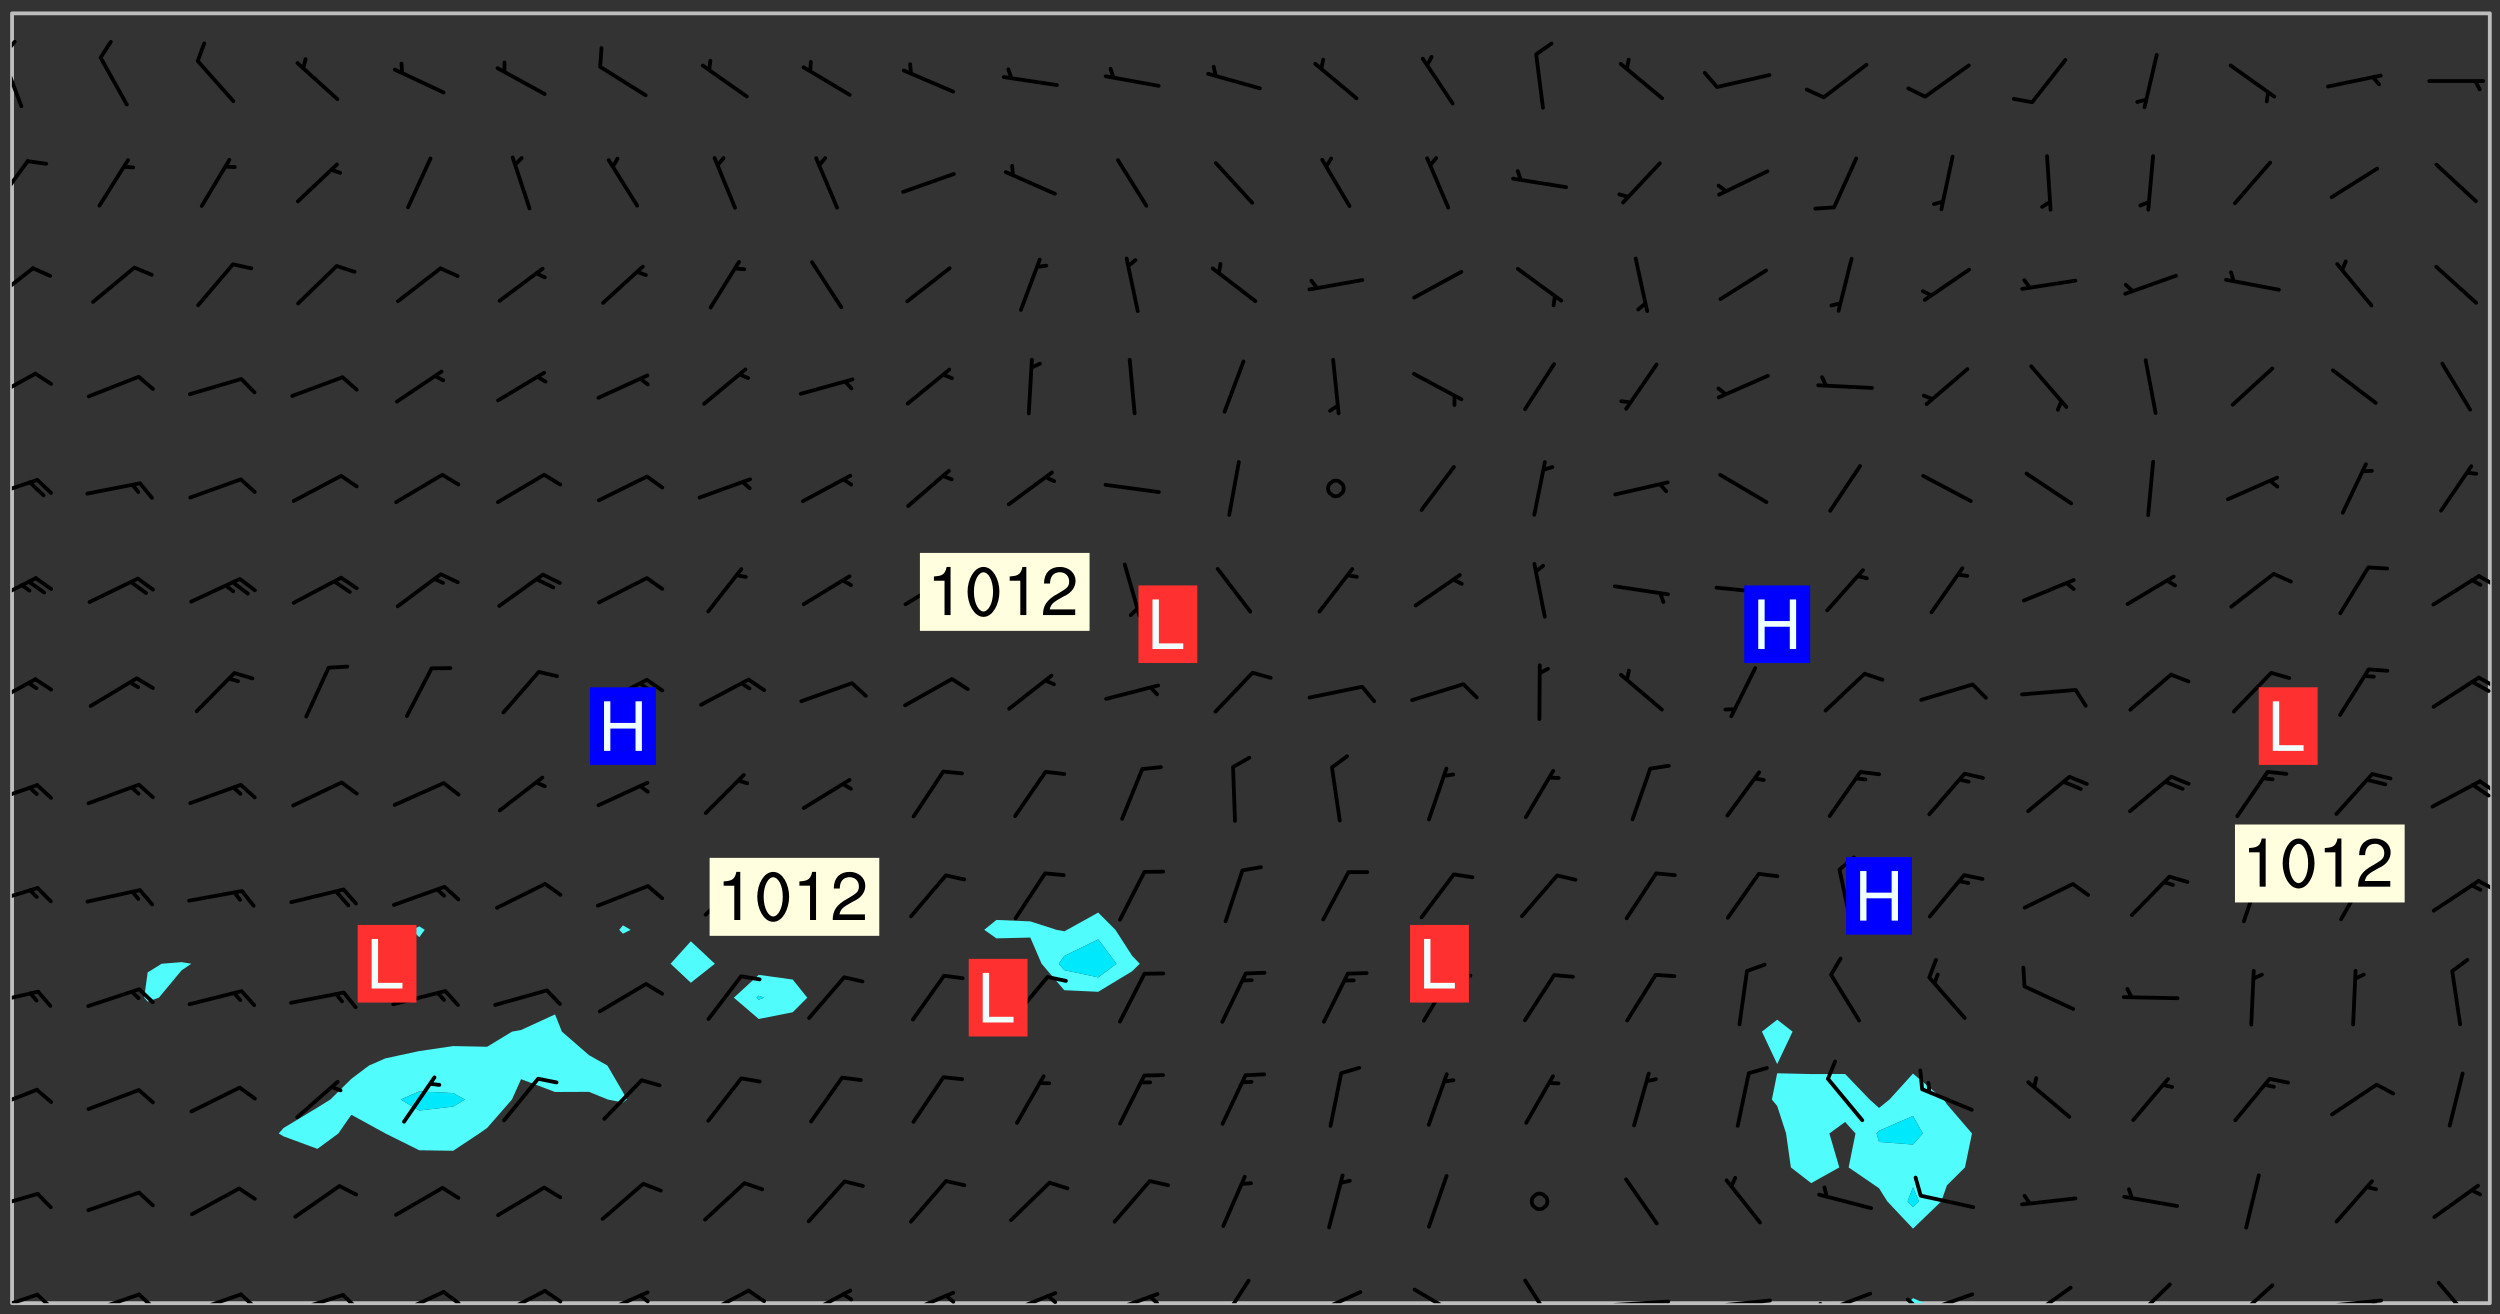 <svg xmlns="http://www.w3.org/2000/svg" role="img" xmlns:xlink="http://www.w3.org/1999/xlink" viewBox="142.45 309.95 326.84 171.84"><rect x="142.45" y="309.95" width="326.84" height="171.84" fill="#333333" stroke="none"/><defs><clipPath id="a"><path d="M144 311.672h1v168.656h-1zm0 0"/></clipPath><clipPath id="b"><path d="M144 311.672h324v168.656H144zm0 0"/></clipPath><clipPath id="c"><path d="M391 479h4v1.328h-4zm0 0"/></clipPath><clipPath id="d"><path d="M467 311.672h1v168.656h-1zm0 0"/></clipPath><clipPath id="e"><path d="M144 478h4v2.328h-4zm0 0"/></clipPath><clipPath id="f"><path d="M147 478h3v2.328h-3zm0 0"/></clipPath><clipPath id="g"><path d="M153 478h8v2.328h-8zm0 0"/></clipPath><clipPath id="h"><path d="M160 478h3v2.328h-3zm0 0"/></clipPath><clipPath id="i"><path d="M167 478h8v2.328h-8zm0 0"/></clipPath><clipPath id="j"><path d="M173 478h3v2.328h-3zm0 0"/></clipPath><clipPath id="k"><path d="M180 478h8v2.328h-8zm0 0"/></clipPath><clipPath id="l"><path d="M187 478h3v2.328h-3zm0 0"/></clipPath><clipPath id="m"><path d="M193 478h8v2.328h-8zm0 0"/></clipPath><clipPath id="n"><path d="M200 478h3v2.328h-3zm0 0"/></clipPath><clipPath id="o"><path d="M207 478h7v2.328h-7zm0 0"/></clipPath><clipPath id="p"><path d="M213 478h3v2.328h-3zm0 0"/></clipPath><clipPath id="q"><path d="M220 478h8v2.328h-8zm0 0"/></clipPath><clipPath id="r"><path d="M225 479h3v1.328h-3zm0 0"/></clipPath><clipPath id="s"><path d="M233 478h8v2.328h-8zm0 0"/></clipPath><clipPath id="t"><path d="M240 478h3v2.328h-3zm0 0"/></clipPath><clipPath id="u"><path d="M247 478h7v2.328h-7zm0 0"/></clipPath><clipPath id="v"><path d="M252 478h2v2.328h-2zm0 0"/></clipPath><clipPath id="w"><path d="M260 478h8v2.328h-8zm0 0"/></clipPath><clipPath id="x"><path d="M265 479h3v1.328h-3zm0 0"/></clipPath><clipPath id="y"><path d="M273 478h8v2.328h-8zm0 0"/></clipPath><clipPath id="z"><path d="M279 479h2v1.328h-2zm0 0"/></clipPath><clipPath id="A"><path d="M286 478h9v2.328h-9zm0 0"/></clipPath><clipPath id="B"><path d="M292 479h2v1.328h-2zm0 0"/></clipPath><clipPath id="C"><path d="M301 477h5v3.328h-5zm0 0"/></clipPath><clipPath id="D"><path d="M313 478h8v2.328h-8zm0 0"/></clipPath><clipPath id="E"><path d="M327 478h7v2.328h-7zm0 0"/></clipPath><clipPath id="F"><path d="M341 477h5v3.328h-5zm0 0"/></clipPath><clipPath id="G"><path d="M353 479h8v1.328h-8zm0 0"/></clipPath><clipPath id="H"><path d="M366 479h9v1.328h-9zm0 0"/></clipPath><clipPath id="I"><path d="M380 478h8v2.328h-8zm0 0"/></clipPath><clipPath id="J"><path d="M380 480h2v.328h-2zm0 0"/></clipPath><clipPath id="K"><path d="M393 478h8v2.328h-8zm0 0"/></clipPath><clipPath id="L"><path d="M391 479h3v1.328h-3zm0 0"/></clipPath><clipPath id="M"><path d="M407 478h7v2.328h-7zm0 0"/></clipPath><clipPath id="N"><path d="M406 480h3v.328h-3zm0 0"/></clipPath><clipPath id="O"><path d="M420 477h7v3.328h-7zm0 0"/></clipPath><clipPath id="P"><path d="M434 477h6v3.328h-6zm0 0"/></clipPath><clipPath id="Q"><path d="M446 479h8v1.328h-8zm0 0"/></clipPath><clipPath id="R"><path d="M452 479h2v1.328h-2zm0 0"/></clipPath><clipPath id="S"><path d="M461 477h6v3.328h-6zm0 0"/></clipPath><clipPath id="T"><path d="M144 465h4v4h-4zm0 0"/></clipPath><clipPath id="U"><path d="M144 452h4v4h-4zm0 0"/></clipPath><clipPath id="V"><path d="M144 439h4v3h-4zm0 0"/></clipPath><clipPath id="W"><path d="M144 425h4v4h-4zm0 0"/></clipPath><clipPath id="X"><path d="M466 424h2v3h-2zm0 0"/></clipPath><clipPath id="Y"><path d="M144 412h4v4h-4zm0 0"/></clipPath><clipPath id="Z"><path d="M466 411h2v3h-2zm0 0"/></clipPath><clipPath id="aa"><path d="M465 412h3v3h-3zm0 0"/></clipPath><clipPath id="ab"><path d="M144 398h4v5h-4zm0 0"/></clipPath><clipPath id="ac"><path d="M466 398h2v2h-2zm0 0"/></clipPath><clipPath id="ad"><path d="M465 398h3v3h-3zm0 0"/></clipPath><clipPath id="ae"><path d="M144 385h4v4h-4zm0 0"/></clipPath><clipPath id="af"><path d="M466 385h2v2h-2zm0 0"/></clipPath><clipPath id="ag"><path d="M144 372h4v4h-4zm0 0"/></clipPath><clipPath id="ah"><path d="M144 358h4v5h-4zm0 0"/></clipPath><clipPath id="ai"><path d="M144 344h4v6h-4zm0 0"/></clipPath><clipPath id="aj"><path d="M144 330h3v7h-3zm0 0"/></clipPath><clipPath id="ak"><path d="M144 317h2v8h-2zm0 0"/></clipPath><clipPath id="al"><path d="M144 315h1v3h-1zm0 0"/></clipPath><g id="am" clip-path="url(#clip1)"><path fill="#fff" fill-opacity="0" fill-rule="evenodd" d="M0 0h1000v1000H0zm0 0"/><path fill="#d3d3d3" fill-opacity="0" fill-rule="evenodd" d="M162.152 355.867l-.234.293.059.234.117.172.176.234.293.348.113.059.117-.172.059-.234.176-.176.465-.176h.699l.234.293.289.816.059.176.176.23.352.234.699.699.172.176.234.348.234.41.289.582.41.465.23.234.234.176.117.23.176.293.172 1.164v.234l.059.289.059.117.117.117.348.41.117.172.176.176.176.234.117.172.172.352.059.234.234.406.234-.059-.176.176-.059.93h-.582l-.234-.113-.348.113-.117.117-.059.293-.059.176-.117.172-.465.293-.059.234-.059.113v.645l.059.172v.41l.059.059v.406l.059.406.117.176.059.059.23.641-.059.293v.699l-.059.582v.234l-.059.23-.055.352v1.922l.055.117h.426l-.367.117-.023.352.891 1.168 1.742.539 1.34.359v.539l.09.809.535.715 1.52.27.891-.086.09 1.164.535.18 1.16-.18 2.055-.984 1.16-.363 1.879-.176 1.695-.18-.18.719-1.516.086-1.25.09-.805.27-1.074.809.27.719.535.898-.18.625-.266.809.266 1.078.625.898.805.18 1.25-.18-.266.723.098.504.055.293v.172l.059.293v.406l.176.117.352.117h.406l.293-.176.113-.117.059-.117.117-.23.059-.176.352-.465.23-.176.176-.059.176.059.059.176.117.988.055.469.059.172.117.234.176.059.816.059h.289l.117.234.059.406.059.352v1.105l.117.293.117.348.289.699.176.352.582.754.352.176.172.059.469.234.641.465.348.234.293.176.293.055.23.062.816.348.293.176.113.172.352.352.117.176.523.641v.289l.059.352v.348l.059.352.059.289.117.059.172.059h.176l.582.234.176.117.176.289.176.234.113.234.293.23.117.117v.41l.059.055.289.234.234.117.059.117.117.172.059.117.23.234.059.176.234.059.117.059-.117.113-.059.117v.117l-.117.293-.117.289v.582l.176.117.117.059.059.117.117.117.113.059.176.348.059.352.059.406v.176l-.059.176-.117.699v.172l.117.176.293.293h.406l.176.117.117.172.117.293v.234h-.527l-.23-.234h-.234l-.176.059-.059.699.059.348.117.176.176.41.117.23.289.469.176.055h.523l.234.059.758.641.059.293v.234l.059.059.23.348v.352l-.117.172v.293l.293.289.293.176.172.059.293.176.293.117.582.406.289.234.293.176.219.16.016.012.23.176.641.523.176.234.117.176.176.176.113.172v.641l.117.176.469.117.582.117.234.059.23.113.293.117.113.059.586.352.289.172.176.062.176.055.176.059.699.352.289.176.234.055.289.176.234.117.641.406.293.117.172.059.234.059.41.059.23.059.234.117.059.172-.41.176.469.059.059.293.113.234.176.055.234.059.176.059.406.117.641.234.117.172.059.234v.176l-.059.117-.059.406.234.234.117.059.348.117.641.23.176.117.289.117.176.176.234.465.582 1.105.176.176.348.176.176.117.352.117 1.047.523.234.059.465.113.293.059.465.176.758.582.234.234.348.465.176.176.289.234.816.699.293.176.289.289.293.176.293.289.695.641.176.176.293.234.289.234.469.289.641.582.348.234.234.293.348.348.352.465.934.992.348.406.117.176.234.059.113.117.645.176.23.113.234.059.293.176.23.117.934.699.406.406.234.176.406.176.234.117.816.348.348.234.234.117.293.289.23.117.758.352.352.172.23.059.293.117.234.059.871.176h.816l.469.23.172.059.875.699.465.117.293.059.176.059.23.059.469.059.348.059.352.059.406.059h.293l.172.059v.23l.176.176h.293l.348.059.352.059.699.117h.641l.465-.234.293-.176.172-.117.41-.172.289-.176.934-.465.469-.293.523-.293.465-.172.465-.176 1.051-.465.289-.117.41-.117.289-.117.527-.176 1.516-.699.582-.348.289-.059.293-.059.348-.117.875-.23.352-.117h.113l.234-.059.875-.234.234-.059h.812l.352-.059.816-.117.172-.059.352-.055.293-.059.23-.059.816-.176.176-.059h.348l.234-.059.465-.117.758-.172.234-.059h.348l.41-.117.289-.059 1.285-.059h.289l.41-.059.23-.059h.176l.875-.117h.406l.41-.117h.348l.352-.113.871-.059h1.75l1.047.289.41.117.289.117.352.117.289.117 1.051.172.289.059h.293l.293.059.172.059.41.059.172.059.117.059h.117l.117.059.352.059h.113l.41.066 1.922.395 1.926.395 1.52.449 1.695.719 2.145.805 1.605-.719 1.43-.805 1.16-1.078 1.25-.449 3.035-.719 1.875-.359 2.145-1.348 2.234-1.254 2.5-1.258 1.695-.449 1.785-.18 1.16-.27.625.539 1.34-.27.715-.988.984-1.344.445-.18.805-.359 1.875-.539 1.785-.449 1.25-.27 1.16-.09 1.699-.09 1.961-.27 1.25-.09h.539l.625-.09h.891l2.145-.18 2.41-.18 2.59-.09 1.695.18 1.609.09 1.43.359 1.16.719 1.875.988 1.16 1.527.266.715.629.09.355.898.535.539.535 1.527 1.074.359h.535l-.805.535.09 1.707.715 2.695.891.805.895.988.715 1.258 1.785.539 1.52-.18.355 1.344 1.609-.805.98-.539.27.27.316-.215.219-.145.801.449.449-.359h.355l.535-.27.539-.719.535-.27.625-.988 1.16.449.84.371 1.395.617 1.695-.18h1.605l1.785.09.18-1.707.535-1.344.805.27.492.848.402.406-.09.539v.359l.715.449.711-.27h1.43l.359.988.445 1.258.715 1.344 1.25.629 1.695.629.715-.18.18-.539.98-.09.449.359.086 1.258-.266.629-.535.18v.539l.715.984.266.539.984.988.801 1.078-.266.359-.09.898-.625 2.332-.355 2.066-.09 1.793-.18.719-.09.539v1.438l-.98 1.883-.359 1.707-.535.898-.805 1.168-.266.539 2.055 1.254.086.359-.355.539-.09-.18v.809l.09 1.438-.445.715-1.074.094-.266.715.535.898.805.719 1.16.809 1.34.27.445.359-.355.449-1.789-.09-1.25-.449-.715-.719-.625-.09-.176 3.59-.188 1.309h89.359V311.703h-55.27v49.082l.762.125 3.289.543 2.023 2.836v2.754l2.352.332 2.348.332h4.051l-1.379 4.16-2.023.707-2.023.703-.543.344-2.594 1.617-.188.117-2.023-2.078-.73-2.742-2.672-2.078-1.375-3.5-.066-.082-1.957-2.672 2.75-1.418v-49.082H294.422v91.414l.117.031.133.012.074.074.105.047.09.059.086.059.09.059.297.297.059.09.031.117.027.117.016.137-.031.117-.059.09-.059.086-.043.105-.047.102-.027.121v.145l.176.27.148.148.074.086.074.074.043.105.062.09.059.086.043.105.059.09.047.102.043.105.059.086.117.18.074.074.062.086.059.09.043.105.059.09.059.086.062.09.059.09.043.102.117.18.074.074.059.086.074.074.09.059.105.047h.148l.133-.016.133.016.102-.047.074-.074.047-.102-.016-.133v-.148l-.047-.105-.027-.117-.047-.102-.027-.121-.043-.102-.062-.09-.043-.102-.043-.105-.031-.117-.016-.133-.012-.137.086-.059.059-.086.121-.031.043.105.016.133v.117l.059.102.059.09.09.059.148.148.059.09.043.105-.012.102.086.059.105.047.086.059.09.059.074.074-.117.027-.105.047-.086.059-.074.074-.059.09-.062.086-.027.121-.047.102-.043.105-.031.117-.012.133-.016.133v.148l.027.117.047.105.043.102.059.09.074.074.09.059.074.074.09.059.059.09.043.105.047.102.117.031.133.016h.148l.117-.031.105.043.043.105.047.102.027.121L299.5 410l.027.117.031.121.027.117.105.043.102.047.133-.016.148.148.062.086.074.074.07.074.09.062.105.043.102.043.117.031.137.016.117-.031.074-.074.027-.117-.012-.133-.031-.121-.027-.117.043-.105h.117l.09.062.117.027h.148l.133.016h.148l.133.016.133-.016h.148l.133-.016.133-.012.137.012.117-.027.133-.016.191-.059-.059.176-.016.133-.027.121-.016.133-.059.086-.133.016-.105.047-.105.043-.117.031-.117.027-.266.031h-.148l-.133.016-.074.074.059.086.148.148.117.18.074.07.09.062.09.059.086.059.09.059.102.043.105.062.105.043.086.059.105.047.102.043.18.117.059.09-.043.102-.047.105.016.133.223.223.059.09.043.102.031.121.043.102.016.133.031.117.012.137.031.117.148.148.102.043.105.043.117.031.133.016.137.016h.117l.117-.031.09-.059.043-.105.047-.102.043-.105.031-.117.012-.133v-.148l-.012-.133-.016-.133-.031-.117-.043-.105-.047-.105-.043-.102-.043-.105-.016-.133.016-.133.027-.117.031-.117.027-.121.047-.102.09-.059.086-.062.074-.074.09-.059.223-.223.059-.086.074-.074.117-.18.059-.086v-.148l-.074-.074-.102-.047-.105-.043-.102-.043-.059-.09-.047-.105-.027-.117.09-.059.117-.031.102-.043.18-.117.148-.148.012-.133-.012-.105-.09-.059-.133.016h-.148l-.133.016-.133-.016-.121-.031-.086-.059-.074-.074-.059-.09-.062-.086-.117-.18-.059-.086.031-.121.086-.059.121-.031.059-.086v-.121l-.031-.117-.059-.09-.059-.086-.047-.105-.027-.117-.016-.133.059-.09.074-.074.09-.059.117-.18.074-.074.059-.086.148-.148.121-.031.133-.016.133.016.074.074.043.105.016.133-.031.117-.117.031-.133.012-.148.148-.043.105-.047.102-.027.121-.031.117v.148l.031.117.043.105.059.09.074.07.074.074.117.031.121.027.117-.027.133-.016h.117l.09.059.074.074.047.105.059.086.102.047.133.016.105.043.086.059-.012.105-.074.074-.18.117-.059.09-.09.059-.07.074-.074.074-.062.09-.027.117-.016.133.016.133-.016.133v.148l.016.133.027.117.031.121.074.074.09.059.086.059.09.059.117.031v.086l-.102.047-.09.059-.266.031-.117.027h-.148l-.105.043-.102.047-.059.09-.062.234-.012.133-.031.121-.016.133v.293l-.012.133.012.137.016.133.133.016.133.012.121.031.086.059.074.074.047.105.043.102.016.133v.445l-.016.133v.445l.031.266.027.117.016.133.031.117.086.211.031.266v.148l-.031.117-.027.117-.031.121-.027.117-.031.117-.031.121-.012.133-.016.133.09.059.117-.031.102.016.047.105-.031.266v.441l-.043.105-.047.105-.043.102-.043.105-.059.086-.031.121-.043.117-.031.117-.016.133.016.133.059.09.105.047.086.059.059.086-.012.137-.031.117-.043.102v.445l-.016.133v.148l-.031.117-.043.105-.027.117-.047.105-.043.102-.031.121-.027.117-.031.133-.031.117-.027.117-.043.105-.031.117-.031.121-.012.133-.016.133v.297l.027.117v.148l.047.398.027.117.059.09.121.031h.148l.133-.016.059.09v.117l-.059.09-.09.059-.102.043-.105.047-.09.059-.086.059-.137.016-.117-.031-.133-.016-.102.047-.062.086-.012.137-.016.133-.031.117-.027.117-.016.133-.031.121v.297l.016.133.031.117v.148l.012.133v.148l-.027.117-.047.102-.027.121-.031.117-.059.09-.074.074-.102.043-.105.047-.117.027-.121.031-.102-.047.059-.086.105-.047.027-.117.031-.117.027-.121.031-.117v-.148l.016-.133-.031-.117-.043-.105-.105.016-.074.074-.102.043-.09.062-.074.074-.043.102-.016.133-.031.117L304.25 426l-.031.117-.027.117-.031.121-.027.117-.031.117-.043.105-.09.059h-.09l-.117-.031-.031-.086.016-.137-.031-.117v-.148l-.012-.133v-.148l-.062-.234-.027-.121-.043-.102-.047-.105-.059-.086-.059-.09-.043-.105-.062-.086-.148-.148-.07-.074-.105-.047-.105-.043-.102-.043-.297-.297-.09-.074-.086-.059-.105-.043-.09-.062-.086-.059-.105-.043-.09-.059-.086-.062-.074-.07-.105-.047-.086-.059-.105-.043-.09-.062-.102-.043-.105-.043-.086-.059-.105-.047-.105-.043-.102-.047-.09-.059-.102-.043-.105-.043-.09-.062-.117-.027-.133-.016-.133.016H299.75l-.133.016-.117-.031-.09-.059-.074-.074-.09-.059-.102-.047h-.148l-.121-.027-.102-.043-.074-.074-.117-.18-.09-.059-.102-.043-.09-.062-.105-.043-.09-.059-.086-.059-.105-.047-.059-.086-.059-.09-.043-.105-.047-.102-.074-.074-.086-.059-.074-.074-.09-.059-.223-.223-.043-.105-.031-.266.105-.043h.145l.105.043.074.074.09.059.086.059.105.047.09.059.148.148.07.074.148.148.062.086.074.074.086.059.074.074.09.062.09.059.086.059.27.176.102.047.105.043.102.043.047-.074.059-.086.074-.074.07-.074.105.043.074.074.059.09.043.102.047.105.043.105.121.027.117-.027.074-.09.043-.105.059-.09.074-.074.105-.043.117-.027.133.012.09.059.148.148.059.09.043.105.047.102.043.105.043.102.105.047.105.043.133.016.086-.059.059-.09.074-.074.105-.043.117.027.105.047.102.043.105.043.102.047.18.117v.117l-.016.133.016.133.016.137.059.086.102.047.121.027.117.031h.148l.117-.031.059-.09.18-.117.059-.09.074-.074.059-.086.117-.18.18-.117.117.031.09.059.043.074-.016.133v.117l.09.059h.148l.133-.016.133-.012.266-.031.105-.043.117-.031.121-.027.074-.074.07-.074.062-.09-.016-.105-.047-.102-.102-.043-.105-.016-.117.027-.266.031h-.148l-.074-.074-.09-.059-.117-.031-.117-.027-.133-.016h-.148l-.133.016h-.297l-.105-.047-.148-.148-.043-.102-.059-.09.223-.223.086-.059.105-.043.117-.031.133-.016.133.016.137.016.102.043.133-.012.09-.062.102-.043.062-.09-.047-.102-.09-.059-.117-.031-.102-.043-.059-.09-.062-.09v-.117l.016-.133.105-.047.074-.07v-.121l-.09-.059-.031-.117.09-.059.074-.074.043-.105.059-.09.047-.102.016-.133v-.148l-.047-.105-.043-.102-.09-.059-.133-.016-.102-.043-.137-.016-.117-.031h-.445l-.133-.016-.133-.012-.133-.016-.117-.031h-.148l-.133-.016-.133-.012-.266-.031-.121-.043-.086-.059-.074-.074v-.148l.012-.133.105-.047.102-.043.133-.016h.152l.133-.016h.293l.121.031.102.043.09.059.234.062.121-.047.09-.059.102-.043.133-.016.105.043.102.047.133.012.121-.027h.145l.121-.031.117-.027.105-.047.074-.074.086-.059.148-.148.059-.086.047-.105.027-.117.016-.105-.102-.043-.09-.059-.117-.031-.105-.043-.09-.062-.074-.086-.074-.074-.102-.043-.105-.047-.102-.043-.059-.09-.047-.102-.086-.211-.062-.086-.059-.09-.074-.074-.086-.059h-.27l-.117.031-.09.059-.102.043-.133.016-.105-.016-.027-.117-.062-.09-.117-.031-.102-.043-.148-.148-.031-.117-.016-.105.074-.074.18-.117.117-.027.117-.031.137.016.102.043.105.043.102.047.105.043.117.031.133.016.117.027.133.016.105-.016.09-.059-.074-.074-.105-.043-.074-.074-.074-.09-.148-.148-.086-.059-.09-.059-.074-.074-.09-.059-.102-.047-.121-.027-.102-.047-.105-.043-.117-.031-.102-.043-.121-.031h-.148l-.117.031-.105.043-.086.062-.18.117-.086.059-.09.059-.105.047-.086.059-.105.043-.102.043-.105.047-.074.074-.059.09-.059.086-.047.105-.059.086-.074.074-.133-.012-.117-.031h-.117l-.074.074-.09.059-.074.074-.09.059-.086.059-.105.047-.102.043-.137.016-.102-.043-.148-.148-.105-.047h-.086l-.105.047-.102.043-.121.031-.117-.031-.074-.074v-.117l.031-.121.074-.07.059-.09.074-.074.117-.031.105-.043h.293l.133-.016.137-.016.102-.043.09-.059.102-.047.09-.059.133-.012.09.059.133.012.09-.059.086-.059.105-.043.09-.059.086-.062.09-.059.148-.148.059-.086.059-.09.105-.043.133-.016.117.027.121.031.059-.059.059-.09.031-.266.027-.117.105.012.133.016.102-.043.09-.059.059-.09.074-.074.059-.09.047-.102.012-.133-.012-.133-.047-.105-.148-.148-.059-.09-.059-.086-.043-.105v-.445l.016-.133v-.148l.012-.133-.059-.059-.09.059-.102-.043-.18-.117-.086-.059-.062-.09-.059-.09-.074-.074-.086-.059-.121.031-.102.012-.105.047-.086.059-.105.043-.148.148-.09.059-.086.059-.09.062-.105.043-.133.016v-.121l.105-.043.117-.031.074-.07.043-.105v-.148l-.027-.117-.148-.148-.133-.016h-.148l-.117.031-.105.043-.102.043-.09.062-.117.027-.074-.074.012-.133-.043-.102-.043-.105-.09-.059-.117.027-.121.031-.117.031-.102.043-.121.031-.102.043-.105.043-.09.059-.102.016v-.117l.016-.133-.059-.09-.074.043-.148.148-.059.09-.074.074-.047.105-.043.102-.074.074-.059.09-.074.074-.059.086-.074.074-.09.062-.074.07-.074.074-.102.016-.133.016-.105-.043v-.121l.148-.148.043-.102.059-.09.047-.102.043-.105.059-.09.031-.117.043-.102.031-.121.027-.117.047-.105.043-.102.043-.105.074-.07.09-.062.09-.059.102-.043h.297l.266-.031.105-.043-.074-.074-.117-.031-.105-.043-.09-.059-.102-.047-.09-.059-.102-.043-.105-.043-.09-.062-.086-.059-.105-.043-.102-.043-.121-.031-.117-.031-.102-.043L297.5 410.25l-.102-.043-.09-.059-.043-.105-.016-.133.102-.043.133-.016.137.016.133-.016.102-.043.059-.09.016-.105-.09-.059-.074-.074-.102-.043-.09-.059-.148-.148-.043-.105-.016-.133v-.293l-.059-.09-.09-.059-.074-.074-.043-.105-.031-.117-.059-.09-.074-.074-.117-.027-.074-.074-.09-.059-.09-.062-.086-.059-.074-.074-.059-.086-.047-.105-.086-.059-.148-.148-.195-.059-.133.016-.102.043-.074.074-.047.102-.043.105-.059.09-.059.086-.297.297-.09.059h-.086l-.062-.086-.043-.105.031-.117.059-.09.027-.117-.012-.133-.09-.062-.105.047-.117.027-.117.031-.27.176-.102.047-.117.027-.105.047-.09.059-.102.043-.059-.086-.047-.105.016-.133.047-.105.07-.074.074-.07.059-.09v-.148l-.043-.105h-.238l-.102.047-.031.117-.027.117-.031.121-.074.043-.133.016-.074-.047-.043-.102-.043-.105-.047-.102-.043-.105-.121.031-.102.043-.133.016-.117.031-.105.043-.09.059-.102.047-.121.027-.133.016-.102-.043-.059-.09-.047-.105-.043-.102-.043-.105v-.117l.059-.09.086-.059.18-.117.102-.047.105-.043.105-.059.102-.043.09-.062.102-.043.105-.059.102-.047.09-.059.105-.043.102-.043.09-.062.102-.043.137-.016.117.031.102.043.121.031.102.043.105.047.102.043.105.043.102.047.105.043.102.043.105.047.086.059.105.043.117.031.105.043.102.047.09.059.105.043.102.043.105.047.117.027.102.047.121.027h.148l.086-.059.016-.102.059-.09-.027-.117-.074-.074-.117-.18-.074-.074-.09-.074-.18-.117-.086-.059-.105-.043-.102-.047-.27-.176-.059-.09-.074-.074-.059-.09-.043-.102-.031-.117-.016-.137v-.562l-.012-.133-.016-.133-.031-.117-.016-.133-.012-.133-.031-.121-.223-.223-.059-.086-.016-.105.031-.117.133-.016v-91.414H172.992v1.453l-.059.234-.352 1.051-.172.523-.117.348-.176.41-.117.172-.234.293-.23.059h-.352l-.117.059-.23.406v.293l.117.176.23.23.117.234.641.758.293.465.176.234.23.352.234.348.641.816.176.465.172.41.117.695.176.469.117 1.398.059.465v.875l.117 1.047v4.781l-.059.465-.352 1.281-.176.523-.113.41-.352.93L172.934 336l-.234.582-.117.176-.172.348-.176.406-.352.816-.059.293-.113.293-.117.289-.059.176-.117.875-.059.406-.059.117-.059.176-.059.172-.23.527-.117.172v.234l-.117.234-.059.172-.176.586v.289l-.059.176v.293l-.059.113-.059.527v.172l-.055.234v2.621l-.176.816-.117.176-.176.234-.117.172-.113.234-.586.934-.23.289-.293.465-.176.234-.289.352-.352.699-.113.23-.176.41-.176.23-.406.527-.816.699-.293.172-.289.234-.176.117-.176.176-.523.406-.527.176-.172.176-.234.055-.641.176h-.758m12.211 31.023l-1.074.449.359.895 1.25-.715.445-.539-.98-.09"/><path fill="#d3d3d3" fill-opacity="0" fill-rule="evenodd" d="M201.508 416.598h-.895l.449.629.98.359.805-.09.445-.988-.176.09-.715-.355-.895.355m154.621 59.07l-.059-.523v-.293l.113-.293.059-.23.469-.469h.113l.117-.113.117-.059h.176l.234-.059h.348l.234.059.117.059.23.172.059.176.117.582v.293l-.117.176-.172.289-.176.176-.527.523-.23.234-.117.059h-.176l-.117-.059-.406-.293-.176-.117-.117-.059-.059-.113-.055-.117m6.641-10.957l-.059-.172v-1.109l.059-.172.176-.059.172-.059h.176l.234-.059.117.059.059.699-.059.172-.117.176-.117.059-.234.523-.113.059h-.234l-.059-.117m9.613-14.391l-.117-.176v-.699l.293-.875.117-.172.176-.352.113-.23.117-.293.352-.758.117-.23.172-.234h.176l.117-.059h.641l.117.059.234.234.172.113.352.293.117.117.113.176v.113l.117.059.117.117v.699l-.059.176v.23l-.059.176-.348 1.051-.117.23-.117.234-.117.059-.23.234-.641.289h-.875l-.41-.117-.641-.465"/><path fill="none" stroke="#bebebe" stroke-linecap="round" stroke-linejoin="round" stroke-miterlimit="10" stroke-width=".5" d="M467.957 311.695H144.027v168.625h323.93v-168.625"/><g clip-path="url(#a)"><path fill="#fff" fill-opacity="0" fill-rule="evenodd" d="M144 475.891v4.438h.004H144V311.672h.004H144v164.219"/></g><g clip-path="url(#b)"><path fill="#fff" fill-opacity="0" fill-rule="evenodd" d="M144.004 480.328V311.672h22.188v124.066l-2.609.207-1.828 1.133-.453 3.305.453.508 1.469-.508 2.969-3.574 1.273-.863-1.273-.207v-124.066h31.07v119.387l-.977.449.977.969.719-.969-.719-.449V311.672h17.754V442.57l-4.441 2.035-1.176.215-3.262 1.98-4.438-.09-4.438.652-4.441.957-2.141.941-2.297 1.734-2.742 2.703-1.695 1.055-4.438 2.676-.617.707.617.371 4.438 1.641 2.738-2.012 1.699-2.449 4.438 2.434.027.016 4.414 2.195 4.438.066 3.402-2.262 1.035-.723 3.242-3.715 1.195-2.66 4.441 1.676 4.438-.02 2.461 1.004 1.977.402.512-.402-.512-.969-2.023-3.469-2.414-1.363-3.543-3.078-.895-2.25V311.672h8.875v119.254l-.488.582.488.512 1.012-.512-1.012-.582v-119.254h8.875V433.008l-2.645 2.938 2.645 2.484 3.141-2.484-3.141-2.938V311.672h8.879v125.727l-3.254 2.984 3.254 2.785 4.438-.879 1.906-1.906-1.906-2.375-4.438-.609V311.672h44.383V429.254l-4.062 2.254-.375.188-1.023-.188-3.414-1.102-4.441-.188-1.586 1.289 1.586 1.121 4.441-.105 1.473 3.422 2.965 3.461 4.438.207 4.438-2.688.996-.98-.996-1.039-2.191-3.398-2.246-2.254V311.672h88.766v131.59l-1.996 1.559 1.996 4.246v1.199l-.695 3.434.695.844 1.16 3.594.625 4.438 2.656 2.055 3.676-2.055-1.297-4.438 2.059-1.504 1.355 1.504-.895 4.438 3.977 2.727 1.078 1.715 3.359 3.562 3.699-3.562.738-2.102 2.355-2.34.922-4.438-3.277-3.816-.426-.621-4.012-3.391-3.074 3.391-1.363 1.098-1.23-1.098-3.207-3.34-4.438.012-4.441-.105v-1.199l2.012-4.246-2.012-1.559V311.672h93.203v168.656h-73.938l-1.512-.66-.641.66H144.004"/></g><path fill="#50fcfc" fill-rule="evenodd" d="M161.754 440.891l-.453-.508.453-3.305 1.828-1.133 2.609-.207 1.273.207-1.273.863-2.969 3.574-1.469.508m17.754 17.617l-.617-.371.617-.707 4.438-2.676 1.695-1.055 2.742-2.703 2.297-1.734 2.141-.941 4.441-.957v5.273l-2.406 1.062 2.406 1.438 4.438-.52 1.52-.918-1.52-.844-4.438-.219v-5.273l4.438-.652 4.438.09 3.262-1.98 1.176-.215 4.441-2.035.895 2.25 3.543 3.078 2.414 1.363 2.023 3.469.512.969-.512.402-1.977-.402-2.461-1.004-4.438.02-4.441-1.676-1.195 2.66-3.242 3.715-1.035.723-3.402 2.262-4.438-.066-4.414-2.195-.027-.016-4.438-2.434-1.699 2.449-2.738 2.012-4.438-1.641"/><path fill="#00e8fc" fill-rule="evenodd" d="M197.262 455.137l-2.406-1.438 2.406-1.062 4.438.219 1.52.844-1.52.918-4.438.52"/><path fill="#50fcfc" fill-rule="evenodd" d="M197.262 432.477l-.977-.969.977-.449.719.449-.719.969m26.629-.457l-.488-.512.488-.582 1.012.582-1.012.512m8.875 6.41l-2.645-2.484 2.645-2.938 3.141 2.938-3.141 2.484m8.879 4.738l-3.254-2.785 3.254-2.984v2.719l-.289.266.289.25.699-.25-.699-.266v-2.719l4.438.609 1.906 2.375-1.906 1.906-4.438.879"/><path fill="#00e8fc" fill-rule="evenodd" d="M241.645 440.633l-.289-.25.289-.266.699.266-.699.25"/><path fill="#50fcfc" fill-rule="evenodd" d="M272.711 432.629l-1.586-1.121 1.586-1.289 4.441.188 3.414 1.102 1.023.188.375-.188 4.062-2.254v3.508l-4.438 2.16-.715 1.023.715.832 4.438.949 2.387-1.781-2.387-3.184v-3.508l2.246 2.254 2.191 3.398.996 1.039-.996.98-4.438 2.688-4.438-.207-2.965-3.461-1.473-3.422-4.441.105"/><path fill="#00e8fc" fill-rule="evenodd" d="M281.59 436.777l-.715-.832.715-1.023 4.438-2.16 2.387 3.184-2.387 1.781-4.438-.949"/><path fill="#50fcfc" fill-rule="evenodd" d="M374.793 449.066l-1.996-4.246 1.996-1.559 2.012 1.559-2.012 4.246m0 5.477l-.695-.844.695-3.434 4.441.105 4.438-.012 3.207 3.34 1.23 1.098 1.363-1.098 3.074-3.391v5.535l-4.438 1.941-.324.352.324 1.109 4.438.336v5.598l-.711 1.836.711.75.781-.75-.781-1.836v-5.598l1.277-1.445-1.277-2.293v-5.535l4.012 3.391.426.621 3.277 3.816-.922 4.438-2.355 2.34-.738 2.102-3.699 3.562-3.359-3.562-1.078-1.715-3.977-2.727.895-4.438-1.355-1.504-2.059 1.504 1.297 4.438-3.676 2.055-2.656-2.055-.625-4.438-1.16-3.594"/><path fill="#00e8fc" fill-rule="evenodd" d="M388.109 459.246l-.324-1.109.324-.352 4.438-1.941 1.277 2.293-1.277 1.445-4.438-.336m4.438 8.52l-.711-.75.711-1.836.781 1.836-.781.75"/><g clip-path="url(#c)"><path fill="#50fcfc" fill-rule="evenodd" d="M391.906 480.328l.641-.66 1.512.66h-2.152"/></g><g clip-path="url(#d)"><path fill="#fff" fill-opacity="0" fill-rule="evenodd" d="M467.996 480.328H468V311.672h-.004H468v168.656h-.004"/></g><g clip-path="url(#e)"><path fill="none" stroke="#000" stroke-linecap="round" stroke-linejoin="round" stroke-miterlimit="10" stroke-width=".5" d="M147.328 479.207l-6.656 2.242"/></g><g clip-path="url(#f)"><path fill="none" stroke="#000" stroke-linecap="round" stroke-linejoin="round" stroke-miterlimit="10" stroke-width=".5" d="M147.328 479.207l1.785 1.688"/></g><g clip-path="url(#g)"><path fill="none" stroke="#000" stroke-linecap="round" stroke-linejoin="round" stroke-miterlimit="10" stroke-width=".5" d="M160.637 479.188l-6.645 2.281"/></g><g clip-path="url(#h)"><path fill="none" stroke="#000" stroke-linecap="round" stroke-linejoin="round" stroke-miterlimit="10" stroke-width=".5" d="M160.637 479.188l1.793 1.676"/></g><g clip-path="url(#i)"><path fill="none" stroke="#000" stroke-linecap="round" stroke-linejoin="round" stroke-miterlimit="10" stroke-width=".5" d="M173.949 479.176l-6.637 2.305"/></g><g clip-path="url(#j)"><path fill="none" stroke="#000" stroke-linecap="round" stroke-linejoin="round" stroke-miterlimit="10" stroke-width=".5" d="M173.949 479.176l1.801 1.668"/></g><g clip-path="url(#k)"><path fill="none" stroke="#000" stroke-linecap="round" stroke-linejoin="round" stroke-miterlimit="10" stroke-width=".5" d="M187.289 479.246l-6.688 2.164"/></g><g clip-path="url(#l)"><path fill="none" stroke="#000" stroke-linecap="round" stroke-linejoin="round" stroke-miterlimit="10" stroke-width=".5" d="M187.289 479.246l1.762 1.707"/></g><g clip-path="url(#m)"><path fill="none" stroke="#000" stroke-linecap="round" stroke-linejoin="round" stroke-miterlimit="10" stroke-width=".5" d="M200.445 478.848l-6.371 2.965"/></g><g clip-path="url(#n)"><path fill="none" stroke="#000" stroke-linecap="round" stroke-linejoin="round" stroke-miterlimit="10" stroke-width=".5" d="M200.445 478.848l1.957 1.477"/></g><g clip-path="url(#o)"><path fill="none" stroke="#000" stroke-linecap="round" stroke-linejoin="round" stroke-miterlimit="10" stroke-width=".5" d="M213.695 478.711l-6.238 3.234"/></g><g clip-path="url(#p)"><path fill="none" stroke="#000" stroke-linecap="round" stroke-linejoin="round" stroke-miterlimit="10" stroke-width=".5" d="M213.695 478.711l2.02 1.395"/></g><g clip-path="url(#q)"><path fill="none" stroke="#000" stroke-linecap="round" stroke-linejoin="round" stroke-miterlimit="10" stroke-width=".5" d="M227.109 478.918l-6.438 2.824"/></g><g clip-path="url(#r)"><path fill="none" stroke="#000" stroke-linecap="round" stroke-linejoin="round" stroke-miterlimit="10" stroke-width=".5" d="M226.172 479.328l.961.762"/></g><g clip-path="url(#s)"><path fill="none" stroke="#000" stroke-linecap="round" stroke-linejoin="round" stroke-miterlimit="10" stroke-width=".5" d="M240.309 478.68l-6.207 3.297"/></g><g clip-path="url(#t)"><path fill="none" stroke="#000" stroke-linecap="round" stroke-linejoin="round" stroke-miterlimit="10" stroke-width=".5" d="M240.309 478.68l2.035 1.375"/></g><g clip-path="url(#u)"><path fill="none" stroke="#000" stroke-linecap="round" stroke-linejoin="round" stroke-miterlimit="10" stroke-width=".5" d="M253.617 478.668l-6.191 3.324"/></g><g clip-path="url(#v)"><path fill="none" stroke="#000" stroke-linecap="round" stroke-linejoin="round" stroke-miterlimit="10" stroke-width=".5" d="M252.715 479.148l1.02.684"/></g><g clip-path="url(#w)"><path fill="none" stroke="#000" stroke-linecap="round" stroke-linejoin="round" stroke-miterlimit="10" stroke-width=".5" d="M267.07 478.961l-6.469 2.738"/></g><g clip-path="url(#x)"><path fill="none" stroke="#000" stroke-linecap="round" stroke-linejoin="round" stroke-miterlimit="10" stroke-width=".5" d="M266.129 479.359l.953.77"/></g><g clip-path="url(#y)"><path fill="none" stroke="#000" stroke-linecap="round" stroke-linejoin="round" stroke-miterlimit="10" stroke-width=".5" d="M280.406 479.004l-6.512 2.648"/></g><g clip-path="url(#z)"><path fill="none" stroke="#000" stroke-linecap="round" stroke-linejoin="round" stroke-miterlimit="10" stroke-width=".5" d="M279.457 479.391l.941.785"/></g><g clip-path="url(#A)"><path fill="none" stroke="#000" stroke-linecap="round" stroke-linejoin="round" stroke-miterlimit="10" stroke-width=".5" d="M293.77 479.133l-6.605 2.395"/></g><g clip-path="url(#B)"><path fill="none" stroke="#000" stroke-linecap="round" stroke-linejoin="round" stroke-miterlimit="10" stroke-width=".5" d="M292.809 479.48l.91.82"/></g><g clip-path="url(#C)"><path fill="none" stroke="#000" stroke-linecap="round" stroke-linejoin="round" stroke-miterlimit="10" stroke-width=".5" d="M305.691 477.379l-3.82 5.898"/></g><g clip-path="url(#D)"><path fill="none" stroke="#000" stroke-linecap="round" stroke-linejoin="round" stroke-miterlimit="10" stroke-width=".5" d="M320.297 478.875l-6.398 2.906"/></g><g clip-path="url(#E)"><path fill="none" stroke="#000" stroke-linecap="round" stroke-linejoin="round" stroke-miterlimit="10" stroke-width=".5" d="M333.438 482.113l-6.055-3.566"/></g><g clip-path="url(#F)"><path fill="none" stroke="#000" stroke-linecap="round" stroke-linejoin="round" stroke-miterlimit="10" stroke-width=".5" d="M345.605 483.297l-3.758-5.938"/></g><g clip-path="url(#G)"><path fill="none" stroke="#000" stroke-linecap="round" stroke-linejoin="round" stroke-miterlimit="10" stroke-width=".5" d="M353.535 480.555l7.012-.453"/></g><g clip-path="url(#H)"><path fill="none" stroke="#000" stroke-linecap="round" stroke-linejoin="round" stroke-miterlimit="10" stroke-width=".5" d="M366.859 480.688l6.992-.719"/></g><g clip-path="url(#I)"><path fill="none" stroke="#000" stroke-linecap="round" stroke-linejoin="round" stroke-miterlimit="10" stroke-width=".5" d="M380.391 481.582l6.562-2.508"/></g><g clip-path="url(#J)"><path fill="none" stroke="#000" stroke-linecap="round" stroke-linejoin="round" stroke-miterlimit="10" stroke-width=".5" d="M381.344 481.219l-.926-.809"/></g><g clip-path="url(#K)"><path fill="none" stroke="#000" stroke-linecap="round" stroke-linejoin="round" stroke-miterlimit="10" stroke-width=".5" d="M393.672 481.5l6.629-2.34"/></g><g clip-path="url(#L)"><path fill="none" stroke="#000" stroke-linecap="round" stroke-linejoin="round" stroke-miterlimit="10" stroke-width=".5" d="M393.672 481.5l-1.805-1.66"/></g><g clip-path="url(#M)"><path fill="none" stroke="#000" stroke-linecap="round" stroke-linejoin="round" stroke-miterlimit="10" stroke-width=".5" d="M407.441 482.371l5.719-4.082"/></g><g clip-path="url(#N)"><path fill="none" stroke="#000" stroke-linecap="round" stroke-linejoin="round" stroke-miterlimit="10" stroke-width=".5" d="M408.273 481.777l-1.098-.547"/></g><g clip-path="url(#O)"><path fill="none" stroke="#000" stroke-linecap="round" stroke-linejoin="round" stroke-miterlimit="10" stroke-width=".5" d="M421.105 482.785l5.023-4.914"/></g><g clip-path="url(#P)"><path fill="none" stroke="#000" stroke-linecap="round" stroke-linejoin="round" stroke-miterlimit="10" stroke-width=".5" d="M434.32 482.68l5.223-4.699"/></g><g clip-path="url(#Q)"><path fill="none" stroke="#000" stroke-linecap="round" stroke-linejoin="round" stroke-miterlimit="10" stroke-width=".5" d="M453.742 479.973l-6.992.715"/></g><g clip-path="url(#R)"><path fill="none" stroke="#000" stroke-linecap="round" stroke-linejoin="round" stroke-miterlimit="10" stroke-width=".5" d="M452.727 480.074l.68 1.02"/></g><g clip-path="url(#S)"><path fill="none" stroke="#000" stroke-linecap="round" stroke-linejoin="round" stroke-miterlimit="10" stroke-width=".5" d="M465.844 483l-4.562-5.344"/></g><g clip-path="url(#T)"><path fill="none" stroke="#000" stroke-linecap="round" stroke-linejoin="round" stroke-miterlimit="10" stroke-width=".5" d="M147.371 466.027L140.629 468"/></g><path fill="none" stroke="#000" stroke-linecap="round" stroke-linejoin="round" stroke-miterlimit="10" stroke-width=".5" d="M147.371 466.027l1.715 1.758m11.551-1.922l-6.641 2.301m6.641-2.301l1.797 1.672m11.281-2.207l-6.168 3.371m6.168-3.371l2.047 1.352m11.066-1.672l-5.766 4.012m5.766-4.012l2.184 1.117m11.289-.871l-6.082 3.52m6.082-3.52l2.082 1.301m11.207-1.344l-6.031 3.605m6.031-3.605l2.102 1.27m10.859-1.762l-5.32 4.59m5.32-4.59l2.289.887m10.945-.977l-5.16 4.77m5.16-4.77l2.316.809m10.773-1.035l-4.707 5.223m4.707-5.223l2.379.598m10.879-.645l-4.594 5.316m4.594-5.316l2.391.543m11.148-.332l-5.043 4.895m5.043-4.895l2.336.75m10.758-.961l-4.598 5.316m4.598-5.316l2.391.547m10.031-1.109l-2.812 6.441m2.402-5.504L306 464.637m11.98-1.023l-1.77 6.801m1.512-5.812l1.195-.285m12.645-.621l-2.305 6.637m15.492-3.316l-.02-.203-.059-.191-.098-.176-.457-.375-.191-.059-.199-.02-.199.02-.191.059-.461.375-.094.176-.059.191-.02.203.02.199.059.191.094.176.461.375.191.059.199.02.199-.02.191-.059.457-.375.098-.176.059-.191.02-.199m10.285-2.887l4.012 5.77m9.125-5.637l4.367 5.504m-3.73-4.703l.492-1.125m10.969 2.191l6.801 1.77m-5.809-1.512l-.285-1.191m12.578 1.07l6.863 1.496m-6.863-1.496l-.668-2.359m13.922 3.5l6.984-.785m-5.969.672l-.691-1.012m13.023.129l6.922 1.207m-5.914-1.031l-.383-1.164m16.977-1.824l-1.652 6.832m16.461-6.055l-4.641 5.277m3.965-4.508l1.195.281m13.328-.461l-5.707 4.098m4.879-3.504l1.098.543"/><g clip-path="url(#U)"><path fill="none" stroke="#000" stroke-linecap="round" stroke-linejoin="round" stroke-miterlimit="10" stroke-width=".5" d="M147.273 452.422l-6.547 2.551"/></g><path fill="none" stroke="#000" stroke-linecap="round" stroke-linejoin="round" stroke-miterlimit="10" stroke-width=".5" d="M147.273 452.422l1.859 1.602m11.469-1.57l-6.574 2.488m6.574-2.488l1.844 1.621m11.336-1.934l-6.301 3.117m6.301-3.117l1.992 1.434m10.816-2.188l-5.289 4.625m4.52-3.953l1.148.438m12.281-1.695l-3.977 5.793m3.395-4.949l1.223.137m12.91-.801l-4.449 5.438m4.449-5.438l2.406.477m11.125-.285l-4.883 5.055m4.883-5.055l2.359.676m10.672-.922l-4.312 5.547m4.312-5.547l2.414.418m10.773-.512l-4.062 5.734m4.062-5.734l2.434.312m10.809-.363l-3.918 5.836m3.918-5.836l2.441.25m10.66-.383l-3.488 6.098m2.98-5.211l1.227.039m12.434-1.016l-3.16 6.277m3.16-6.277l2.453-.055m-2.914.969l1.227-.027m12.473-.922l-3.008 6.352m3.008-6.352l2.449-.117m-2.887 1.039l1.223-.055m11.723-1.137l-1.395 6.887m1.395-6.887l2.352-.699m11.445.836l-2.359 6.617m2.016-5.656l1.215-.18m13.016-.52l-3.5 6.094m2.992-5.207l1.227.039M358 450.32l-1.918 6.758m1.641-5.777l1.199-.258m12.156-.781l-1.445 6.875m1.445-6.875l2.359-.684m7.992 1.414l4.484 5.41m-4.484-5.41l.934-2.27m11.379 3.629l6.488 2.691m-6.488-2.691l-.234-2.441m1.176 2.836l-.117-1.223m13.047-.086l5.375 4.523m-4.594-3.867l.258-1.199m17.234.121l-4.539 5.363m3.879-4.582l1.199.262m12.746-1.066l-4.484 5.41m4.484-5.41l2.406.496m-3.059.293l1.203.246m13.449-.277l-5.848 3.898m5.848-3.898l2.16 1.164m9.074-2.625l-1.691 6.82"/><g clip-path="url(#V)"><path fill="none" stroke="#000" stroke-linecap="round" stroke-linejoin="round" stroke-miterlimit="10" stroke-width=".5" d="M147.426 439.602l-6.852 1.566"/></g><path fill="none" stroke="#000" stroke-linecap="round" stroke-linejoin="round" stroke-miterlimit="10" stroke-width=".5" d="M147.426 439.602l1.605 1.855m-2.602-1.629l.801.93m13.422-1.477l-6.672 2.203m6.672-2.203l1.773 1.695m-2.746-1.375l.887.848m13.473-.922l-6.816 1.711m6.816-1.711l1.645 1.824m-2.637-1.574l.82.91m13.527-.973l-6.898 1.336m6.898-1.336l1.543 1.906m-2.547-1.711l.773.953m13.5-1.344l-6.809 1.73m6.809-1.73l1.652 1.812m-2.641-1.562l.824.906m13.457-1.242l-6.766 1.898m6.766-1.898l1.695 1.773m11.262-2.613l-6.047 3.582m6.047-3.582l2.094 1.273m10.328-2.277l-4.262 5.586m4.262-5.586l2.422.398m11.055-.266l-4.586 5.324m4.586-5.324l2.395.539m10.664-.742l-4.07 5.73m4.07-5.73l2.434.316m11.094-.152l-4.496 5.398m4.496-5.398l2.402.504m10.27-.93l-3.207 6.254m3.207-6.254l2.453-.039m10.789.004l-3.062 6.324m3.062-6.324l2.453-.094m-2.898 1.012l1.227-.047m12.566-.855l-3.129 6.293m3.129-6.293l2.453-.066m-2.91.98l1.227-.031m12.801-.746l-3.637 6.016m3.637-6.016l2.449.137m10.957-.078l-3.82 5.898m3.82-5.898l2.445.215m10.816-.246l-3.715 5.965m3.715-5.965l2.449.164m9.496-.664l-.977 6.961m.977-6.961l2.305-.836m8.684 1.324l3.676 5.988m-3.676-5.988l1.246-2.117m11.594 2.469l4.629 5.285m-4.629-5.285l.871-2.297m-.199 3.066l.438-1.148m11.332 1.543l6.375 2.953m-6.375-2.953l-.137-2.449m13.129 3.855l7.023.141m-6.004-.117l-.555-1.098m16.523-2.363l-.324 7.02m.277-6l1.109-.523m12.25-.496l-.32 7.02m.273-6l1.109-.527m11.578-.461l1.031 6.953m-1.031-6.953l1.973-1.457"/><g clip-path="url(#W)"><path fill="none" stroke="#000" stroke-linecap="round" stroke-linejoin="round" stroke-miterlimit="10" stroke-width=".5" d="M147.363 426.047l-6.727 2.043"/></g><path fill="none" stroke="#000" stroke-linecap="round" stroke-linejoin="round" stroke-miterlimit="10" stroke-width=".5" d="M147.363 426.047l1.73 1.738m-2.711-1.441l.867.871m13.496-.898l-6.863 1.504m6.863-1.504l1.59 1.867m-2.586-1.648l.793.934m13.543-1.031l-6.914 1.262m6.914-1.262l1.523 1.926m-2.527-1.742l.758.965m13.52-1.348l-6.828 1.66m6.828-1.66l1.633 1.832m-2.625-1.59l1.629 1.832m12.57-2.43l-6.613 2.371m6.613-2.371l1.816 1.652m-2.777-1.305l.906.824m13.211-1.551l-6.293 3.129m6.293-3.129l1.996 1.43m11.445-1.145l-6.547 2.559m6.547-2.559l1.859 1.602m10.684-2.789l-5.004 4.934m5.004-4.934l2.34.73m10.766-.926l-4.582 5.324m4.582-5.324l2.395.539m10.906-.551l-4.555 5.348m4.555-5.348l2.398.527m10.57-.789l-3.859 5.871m3.859-5.871l2.441.227m10.543-.418l-3.199 6.254m3.199-6.254l2.453-.039m10.367-.168l-2.211 6.668m2.211-6.668l2.418-.414m11.441.648l-3.301 6.199m3.301-6.199h2.457m11.32.293l-4.223 5.617m4.223-5.617l2.422.379m11.082-.23l-4.602 5.316m4.602-5.316l2.391.551m10.555-.828l-3.863 5.871m3.863-5.871l2.441.23m10.965-.168l-4.043 5.746m4.043-5.746l2.434.305m8.125-.867l1.469 6.871m-1.469-6.871l1.875-1.578m14.418 2.309l-4.488 5.41m4.488-5.41l2.402.496m-3.055.293l1.199.246m13.676.121l-6.305 3.098m6.305-3.098l1.992 1.434m10.629-2.395l-4.914 5.023m4.914-5.023l2.352.691m-3.066.039l1.176.344m11.52-1.895l-2.246 6.66m2.246-6.66l2.422-.395m-2.746 1.363l1.211-.199m13.035-.496l-3.461 6.113m3.461-6.113l2.453.062m-2.957.828l2.453.062m12.566.164l-5.859 3.879"/><g clip-path="url(#X)"><path fill="none" stroke="#000" stroke-linecap="round" stroke-linejoin="round" stroke-miterlimit="10" stroke-width=".5" d="M466.492 425.129l2.156 1.168"/></g><path fill="none" stroke="#000" stroke-linecap="round" stroke-linejoin="round" stroke-miterlimit="10" stroke-width=".5" d="M465.637 425.691l1.082.586"/><g clip-path="url(#Y)"><path fill="none" stroke="#000" stroke-linecap="round" stroke-linejoin="round" stroke-miterlimit="10" stroke-width=".5" d="M147.316 412.594l-6.633 2.32"/></g><path fill="none" stroke="#000" stroke-linecap="round" stroke-linejoin="round" stroke-miterlimit="10" stroke-width=".5" d="M147.316 412.594l1.805 1.66m-2.77-1.324l.902.832m13.359-1.223l-6.594 2.43m6.594-2.43l1.828 1.637m-2.789-1.285l.914.82m13.367-1.156l-6.605 2.395m6.605-2.395l1.82 1.645m-2.781-1.293l.91.82m13.234-1.484l-6.344 3.02m6.344-3.02l1.973 1.461m11.379-1.379l-6.418 2.859m6.418-2.859l1.934 1.512m10.957-2.227l-5.566 4.289m4.758-3.664l1.117.508m13.414-.457l-6.383 2.938m5.453-2.512l.977.746m12.562-2.188l-4.969 4.969m4.246-4.246l1.172.359m13.371-.438l-5.984 3.68m5.117-3.145l1.055.621m12.074-2.246l-3.875 5.859m3.875-5.859l2.441.234m10.93-.199l-3.988 5.785m3.988-5.785l2.438.281m10.203-.645l-2.637 6.516m2.637-6.516l2.441-.254m9.43 0l.25 7.023m-.25-7.023l2.121-1.23m10.809 1.266l1.02 6.953m-1.02-6.953l1.973-1.453m12.992 1.605l-2.281 6.648m1.949-5.68l1.211-.195m13.086-.473l-3.578 6.047m3.059-5.168l1.223.055m11.98-1.227l-2.316 6.633m2.316-6.633l2.426-.375m11.812.859l-4.16 5.664m3.555-4.84l1.211.176m12.641-1.047l-4.027 5.758m4.027-5.758l2.438.297m-3.023.539l1.219.148m12.977-.758l-4.613 5.305m4.613-5.305l2.391.555m-3.062.219l1.195.273m13.188-.641l-5.406 4.488m5.406-4.488l2.27.934m-3.055-.277l2.27.93M426.312 411.5l-5.395 4.504m5.395-4.504l2.273.926m-3.059-.27l2.273.926m11.113-2.227l-3.965 5.797m3.965-5.797l2.441.27m-3.016.574l1.219.133m13.031-.695l-4.688 5.234m4.688-5.234l2.383.59m-3.062.172l2.383.59m12.371-.383l-6.207 3.297"/><g clip-path="url(#Z)"><path fill="none" stroke="#000" stroke-linecap="round" stroke-linejoin="round" stroke-miterlimit="10" stroke-width=".5" d="M466.664 412.105l2.035 1.371"/></g><g clip-path="url(#aa)"><path fill="none" stroke="#000" stroke-linecap="round" stroke-linejoin="round" stroke-miterlimit="10" stroke-width=".5" d="M465.762 412.586l2.035 1.371"/></g><g clip-path="url(#ab)"><path fill="none" stroke="#000" stroke-linecap="round" stroke-linejoin="round" stroke-miterlimit="10" stroke-width=".5" d="M147.082 398.754l-6.164 3.367"/></g><path fill="none" stroke="#000" stroke-linecap="round" stroke-linejoin="round" stroke-miterlimit="10" stroke-width=".5" d="M147.082 398.754l2.051 1.348m-2.945-.855l1.023.672m13.117-1.289l-6.023 3.617m6.023-3.617l2.102 1.266m-2.98-.738l1.055.633m12.594-1.852l-4.938 5m4.938-5l2.352.703m-3.07.023l1.176.352m11.852-1.773l-2.922 6.391m2.922-6.391l2.449-.148m11.023.227l-3.238 6.238m3.238-6.238l2.453-.027m11.551.496l-4.617 5.297m4.617-5.297l2.391.555m11.738.48l-6.242 3.227m6.242-3.227l2.02 1.395m-2.93-.926l1.012.699m13.195-1.199l-6.207 3.293m6.207-3.293l2.035 1.375m-2.938-.898l1.016.688m13.41-.695l-6.621 2.355m6.621-2.355l1.809 1.656m11.258-2.203l-6.125 3.445m6.125-3.445l2.066 1.324m10.953-1.762l-5.535 4.324m4.73-3.695l1.121.5m13.633.152l-6.805 1.758m5.816-1.5l.828.902m12.5-2.82l-4.852 5.082m4.852-5.082l2.363.664m11.969 1.168l-6.883 1.414m6.883-1.414l1.562 1.891m11.664-2.227l-6.711 2.086m6.711-2.086l1.742 1.727m8.242-4.195l-.047 7.027m.039-6.008l1.086-.566m9.535.785l5.355 4.547m-4.578-3.883l.262-1.199m13.391 5.957l3.125-6.293m-2.668 5.375l-1.227.035m18.203-4.676l-5.113 4.82m5.113-4.82l2.324.785m11.801.617l-6.73 2.016m6.73-2.016l1.727 1.746m11.727-1.027l-7.004.582m7.004-.582l1.324 2.062m11.148-4.066l-5.324 4.586m5.324-4.586l2.289.891m10.805-1.125l-4.879 5.059m4.879-5.059l2.359.672m10.383-1.121l-3.734 5.953m3.734-5.953l2.449.176m-2.992.691l1.223.086m13.723.121l-5.906 3.809"/><g clip-path="url(#ac)"><path fill="none" stroke="#000" stroke-linecap="round" stroke-linejoin="round" stroke-miterlimit="10" stroke-width=".5" d="M466.516 398.535l2.141 1.195"/></g><g clip-path="url(#ad)"><path fill="none" stroke="#000" stroke-linecap="round" stroke-linejoin="round" stroke-miterlimit="10" stroke-width=".5" d="M465.656 399.09l2.141 1.195"/></g><g clip-path="url(#ae)"><path fill="none" stroke="#000" stroke-linecap="round" stroke-linejoin="round" stroke-miterlimit="10" stroke-width=".5" d="M147.137 385.539l-6.273 3.168"/></g><path fill="none" stroke="#000" stroke-linecap="round" stroke-linejoin="round" stroke-miterlimit="10" stroke-width=".5" d="M147.137 385.539l2.004 1.414M146.223 386l2.008 1.414m-2.918-.953l1 .707m14.164-1.578l-6.32 3.07m6.32-3.07l1.98 1.445m-2.902-1l1.984 1.445m12.277-1.836l-6.371 2.961m6.371-2.961l1.957 1.477m-2.883-1.047l1.957 1.48m-2.887-1.051l.98.742m14.109-1.77l-6.211 3.293m6.211-3.293l2.031 1.375m-2.938-.895l2.035 1.375m11.898-2.309l-5.637 4.199m5.637-4.199l2.219 1.051m-3.039-.438l1.109.523m13.062-1.086l-5.707 4.098m5.707-4.098l2.199 1.09m-3.031-.492l2.199 1.086m12.223-1.23l-6.258 3.191m6.258-3.191l2.012 1.406m10.34-2.578l-4.328 5.535m3.695-4.73l1.211.215m13.57-.082l-6 3.66m5.129-3.129l1.055.625m13.129-1.16l-5.996 3.668m5.125-3.133l1.055.625m12.902-1.488l-5.535 4.324m4.73-3.695l1.121.5M291.438 390.5l-1.945-6.754m1.664 5.77l-.883.855m11.375-6.039l4.266 5.582m13.328-5.57l-4.293 5.559m3.668-4.75l1.211.207m13.48-.227l-5.793 3.98m4.949-3.398l1.086.566m9.496-2.605l1.359 6.895m-1.16-5.891l.949-.773m16.32 3.742l-6.949-1.047m5.938.895l.41 1.156m13.938-1.184l-6.992-.691m5.977.59l.465 1.137M386.008 384.5l-4.676 5.246m3.996-4.48l1.191.289m12.484-1.309L394.969 390m3.449-4.914l1.219.148m13.914.555l-6.5 2.672m5.555-2.285l.945.781m13.082-1.633l-6.035 3.598m5.16-3.074l1.047.637m12.906-1.508l-5.559 4.293m5.559-4.293l2.238 1.008m10.133-1.855l-3.672 5.992m3.672-5.992l2.449.148m12.012.984l-5.961 3.723"/><g clip-path="url(#af)"><path fill="none" stroke="#000" stroke-linecap="round" stroke-linejoin="round" stroke-miterlimit="10" stroke-width=".5" d="M466.543 385.262l2.125 1.227"/></g><path fill="none" stroke="#000" stroke-linecap="round" stroke-linejoin="round" stroke-miterlimit="10" stroke-width=".5" d="M465.676 385.805l1.062.613"/><g clip-path="url(#ag)"><path fill="none" stroke="#000" stroke-linecap="round" stroke-linejoin="round" stroke-miterlimit="10" stroke-width=".5" d="M147.332 372.695l-6.664 2.227"/></g><path fill="none" stroke="#000" stroke-linecap="round" stroke-linejoin="round" stroke-miterlimit="10" stroke-width=".5" d="M147.332 372.695l1.781 1.691m-2.75-1.367l1.777 1.691m12.621-1.578l-6.895 1.352m6.895-1.352l1.547 1.906m-2.547-1.711l.77.953m13.406-1.66l-6.613 2.375m6.613-2.375l1.816 1.648m11.297-2.102l-6.211 3.281m6.211-3.281l2.031 1.375m11.203-1.523l-6.047 3.578m6.047-3.578l2.094 1.277m11.223-1.273l-6.055 3.57m6.055-3.57l2.094 1.281m11.348-1.051l-6.305 3.109m6.305-3.109l1.988 1.434m11.48-1.074l-6.609 2.391m5.645-2.043l.91.824m13.156-1.641l-6.188 3.328m5.289-2.844l1.02.68m12.762-1.797l-5.32 4.594m4.543-3.926l1.145.441m13.113-.898l-5.652 4.172m4.832-3.566l1.105.531m13.688 1.422l-6.965-.945m16.172 3.93l1.25-6.914m13.711 3.457l-.02-.199-.059-.191-.094-.176-.457-.379-.191-.059-.199-.02-.203.02-.191.059-.457.379-.094.176-.059.191-.02.199.02.199.059.191.094.176.457.379.191.059.203.02.199-.02.191-.059.457-.379.094-.176.059-.191.02-.199m10.176 2.805l4.234-5.609m11.895-.641l-1.391 6.891m1.188-5.887l1.176-.352m15.07 2.008l-6.848 1.57m5.852-1.344l.805.93m13.109 1.414l-6.051-3.57m14.391 4.707l3.898-5.848m14.473 4.57l-6.215-3.289m19.348 3.594l-5.848-3.898m15.91 5.445l.656-6.996m16.203 2.086l-6.434 2.828m5.496-2.418l.965.762m11.582-2.93l-3.023 6.344m2.582-5.422l1.227-.055m12.996-.598l-3.957 5.805m3.383-4.961l1.219.133"/><g clip-path="url(#ah)"><path fill="none" stroke="#000" stroke-linecap="round" stroke-linejoin="round" stroke-miterlimit="10" stroke-width=".5" d="M147.078 358.801l-6.156 3.387"/></g><path fill="none" stroke="#000" stroke-linecap="round" stroke-linejoin="round" stroke-miterlimit="10" stroke-width=".5" d="M147.078 358.801l2.055 1.34m11.453-.934l-6.539 2.57m6.539-2.57l1.863 1.598M174 359.496l-6.738 1.992M174 359.496l1.719 1.754m11.52-1.984l-6.586 2.453m6.586-2.453l1.836 1.629m11.102-2.363l-5.832 3.922m4.984-3.352l1.082.578m13.18-.996l-6.027 3.617m5.148-3.09l1.051.633m13.324-.812l-6.391 2.922m5.461-2.496l.973.746m12.777-1.957l-5.402 4.496m4.617-3.844l1.133.465m13.652.188l-6.77 1.883m5.785-1.609l.844.891m12.793-2.441l-5.445 4.441m4.652-3.797l1.133.477m10.453-2.41L276.949 364m.344-5.992l1.113-.516m11.738-.496l.641 6.996m11.758-.211l2.477-6.574m12.434 6.781l-.715-6.992m.609 5.977l-1.016.684m17.176-1.504l-6.195-3.32m5.293 2.84l-.004 1.227m9.223.551l3.801-5.91m9.426 5.852l3.98-5.793m-3.402 4.949l-1.219-.141m12.73-.5l6.434-2.824m-5.5 2.41l-.961-.758m13.047-.414l7.02.344m-5.996-.293l-.523-1.109m13.66 3.52l5.332-4.574m-4.559 3.906l-1.141-.445m18.648 1.48L408 357.84m3.934 4.535l-.441 1.145m12.77.426l-1.293-6.906m16.555 1.082l-5.184 4.742m13.109-4.496l5.594 4.254m8.699-5.133L465.383 363.5"/><g clip-path="url(#ai)"><path fill="none" stroke="#000" stroke-linecap="round" stroke-linejoin="round" stroke-miterlimit="10" stroke-width=".5" d="M146.77 345.02l-5.539 4.32"/></g><path fill="none" stroke="#000" stroke-linecap="round" stroke-linejoin="round" stroke-miterlimit="10" stroke-width=".5" d="M146.77 345.02l2.242 1m11.008-1.082l-5.41 4.484m5.41-4.484l2.27.934m10.621-1.367l-4.559 5.348m4.559-5.348l2.395.527m11.164-.301l-5.047 4.895m5.047-4.895l2.336.754m11.234-.453l-5.559 4.297m5.559-4.297l2.238 1.008m11.113-.965l-5.629 4.207m4.809-3.594l1.109.523m12.805-1.402l-5.191 4.738m4.438-4.047l1.156.41m12.176-1.715l-3.715 5.965m3.176-5.098l1.223.086m8.863-.918l3.824 5.895m14.172-5.109l-5.539 4.324m17.316-5.453l-2.465 6.582m2.105-5.625l1.219-.156m10.496-.945l1.457 6.875m-1.246-5.875l.941-.789m10.102 1.086l5.578 4.277m-4.766-3.656l.203-1.207m11.629 3.34l6.918-1.23m-5.91 1.051l-.758-.965m13.441 2.211l6.168-3.363m13.066 3.758l-5.672-4.152m4.844 3.547l-.172 1.215m12.227.75l-1.496-6.867m1.277 5.867l-.938.793m10.746-1.359l5.953-3.738m9.488 5.277l1.703-6.816m-1.457 5.824l-1.191.297m12.211-.73l5.801-3.965m-4.957 3.387l-1.086-.566m12.984-.301l6.945-1.074m-5.934.918l-.734-.98m13.199 1.777L426.926 346m-5.656 2.012l-.906-.828m13.117-.656l6.902 1.301m-5.898-1.109l-.367-1.172m13.887-1.074l4.484 5.41m-3.832-4.621l.469-1.137m17.043 5.41l-5.211-4.715"/><g clip-path="url(#aj)"><path fill="none" stroke="#000" stroke-linecap="round" stroke-linejoin="round" stroke-miterlimit="10" stroke-width=".5" d="M146.066 331.02l-4.133 5.688"/></g><path fill="none" stroke="#000" stroke-linecap="round" stroke-linejoin="round" stroke-miterlimit="10" stroke-width=".5" d="M146.066 331.02l2.43.344m10.688-.477l-3.734 5.953m3.191-5.086l1.223.086m12.574-.992l-3.613 6.031m3.086-5.152l1.227.062m13.363-.34l-5.109 4.828m4.363-4.125l1.164.391m11.809-1.871l-2.934 6.383m13.68-6.527l2.203 6.672m-1.883-5.703l.852-.887m11.383.277l3.727 5.953m-3.188-5.09l.613-1.062m12.691-.074l2.668 6.5m-2.281-5.555l.785-.945m12.109.012l2.734 6.473m-2.336-5.531l.773-.949m10.199 4.418l6.625-2.344m6.789-.246l6.426 2.836m-5.492-2.426l-.09-1.223m13.824-.75l3.719 5.961m9.082-5.57l4.75 5.18m9.156-5.617l3.566 6.055m-3.047-5.176l.641-1.043m12.555-.039l2.766 6.461m-2.363-5.52l.77-.957m10.059 2.688l6.938 1.117m-5.93-.953l-.395-1.16m13.766 4.113l4.809-5.121m-4.109 4.379l-1.184-.324m13.039.035l6.328-3.055m-5.406 2.609l-.992-.727m15.098 2.844l2.902-6.398m-2.902 6.398l-2.445.156m16.484.082l1.457-6.875m-1.246 5.875l-1.18.336m15.242.73l-.461-7.012m.395 5.992l-1.043.648m13.883.367l.625-7m-.535 5.98l-1.129.477m12.363-.301l4.605-5.312m8.039 4.527l5.949-3.742m12.918 4.258l-5.16-4.773"/><g clip-path="url(#ak)"><path fill="none" stroke="#000" stroke-linecap="round" stroke-linejoin="round" stroke-miterlimit="10" stroke-width=".5" d="M142.758 317.262l2.484 6.574"/></g><g clip-path="url(#al)"><path fill="none" stroke="#000" stroke-linecap="round" stroke-linejoin="round" stroke-miterlimit="10" stroke-width=".5" d="M142.758 317.262l1.617-1.844"/></g><path fill="none" stroke="#000" stroke-linecap="round" stroke-linejoin="round" stroke-miterlimit="10" stroke-width=".5" d="M155.602 317.48l3.426 6.137m-3.426-6.137l1.332-2.062m11.363 2.5l4.664 5.258m-4.664-5.258l.859-2.297m12.184 2.57l5.211 4.715m-4.453-4.027l.301-1.191m11.68 1.367l6.363 2.984m-5.438-2.551l-.062-1.223m12.555.594l6.16 3.379m-5.266-2.891l.016-1.227m12.508.562l5.953 3.73m-5.953-3.73l.172-2.449m13.246 2.293l5.746 4.043m-4.91-3.453l.152-1.219m12.184.852l6.035 3.598m-5.16-3.074l.062-1.227m12.164 1.121l6.461 2.762m-5.523-2.359l-.102-1.223m12.234 1.68l6.949 1.043m-5.938-.891l-.41-1.156m12.73.898l6.914 1.25m-5.906-1.066l-.375-1.168m12.758.66l6.766 1.902m-5.781-1.625l-.262-1.199m13.277-.383l5.395 4.508m-4.609-3.852l.254-1.199m13.023-.125l3.898 5.848m-3.332-4.996l.582-1.082m13.676-.332l.883 6.973m-.883-6.973l2.004-1.414m9.051 2.656l5.402 4.488m-4.617-3.836l.25-1.203m11.555 3.574l6.852-1.562m-6.852 1.562l-1.605-1.855m15.555 3.207l5.586-4.262m-5.586 4.262l-2.23-1.023m15.48.938l5.715-4.09m-5.715 4.09l-2.195-1.09m16.199 1.809l4.34-5.527m-4.34 5.527l-2.418-.434m17.105 1.09l1.59-6.844m-1.359 5.848l-1.184.316m17.926-.703l-5.723-4.078m4.891 3.484l-.16 1.219m14.887-3.379l-6.883 1.43m5.883-1.219l.781.941m13.605-.438h-7.027m6.008 0l.574 1.086"/><path fill="#ff3030" fill-rule="evenodd" d="M269.098 445.457h7.691V435.312h-7.691v10.145"/><path fill="azure" fill-rule="evenodd" d="M270.93 437.145h.832v5.738h3.195v.742h-4.027v-6.48"/><path fill="#ff3030" fill-rule="evenodd" d="M189.207 441.02h7.691V430.871h-7.691v10.148"/><path fill="azure" fill-rule="evenodd" d="M191.039 432.707h.836v5.738h3.191v.738h-4.027v-6.477"/><path fill="#ff3030" fill-rule="evenodd" d="M326.797 441.02h7.691V430.871h-7.691v10.148"/><path fill="azure" fill-rule="evenodd" d="M328.629 432.707h.832v5.738h3.195v.738h-4.027v-6.477"/><path fill="#00f" fill-rule="evenodd" d="M383.801 432.141h8.617v-10.145h-8.617v10.145"/><path fill="azure" fill-rule="evenodd" d="M385.633 423.828h.832v2.824h3.289v-2.824h.832v6.48h-.832v-2.918h-3.289v2.918h-.832v-6.48"/><path fill="#00f" fill-rule="evenodd" d="M219.582 409.949h8.617v-10.145h-8.617v10.145"/><path fill="azure" fill-rule="evenodd" d="M221.414 401.637h.832v2.824h3.289v-2.824h.832v6.48h-.832v-2.918h-3.289v2.918h-.832v-6.48"/><path fill="#ff3030" fill-rule="evenodd" d="M437.754 409.949h7.695v-10.145h-7.695v10.145"/><path fill="azure" fill-rule="evenodd" d="M439.586 401.637h.836v5.738h3.191v.742h-4.027v-6.48"/><path fill="#ff3030" fill-rule="evenodd" d="M291.289 396.633h7.691v-10.145h-7.691v10.145"/><path fill="azure" fill-rule="evenodd" d="M293.121 388.32h.836v5.742h3.191v.738h-4.027v-6.48"/><path fill="#00f" fill-rule="evenodd" d="M370.484 396.633h8.621v-10.145h-8.621v10.145"/><path fill="azure" fill-rule="evenodd" d="M372.316 388.32h.836v2.824h3.285v-2.824h.832v6.48h-.832v-2.914h-3.285v2.914h-.836v-6.48"/><path fill="#ffffe0" fill-rule="evenodd" d="M262.715 392.426h22.18v-10.191h-22.18v10.191"/><path fill-rule="evenodd" d="M266.211 384.07h.512v6.293h-.789V385.875h-1.387v-.559l.559-.062.254-.055.23-.09.203-.141.172-.211.141-.293.105-.395m4.816 0l.23.016.219.059.207.09.195.117.184.152.172.176.301.418.246.492.18.547.109.582.039.59-.039.594-.109.582-.18.555-.246.504-.301.426-.172.18-.184.152-.195.125-.207.094-.219.055-.23.02-.23-.02-.219-.055-.207-.094-.195-.125-.188-.152-.168-.18-.305-.426-.242-.504-.18-.555-.113-.582-.035-.594h.832l.027.562.082.508.125.441.164.375.191.301.211.219.223.141.227.047.227-.047.223-.141.211-.219.191-.301.16-.375.125-.441.082-.508.031-.562-.031-.562-.082-.5-.125-.434-.16-.367-.191-.293-.211-.215-.223-.129-.227-.047-.227.047-.223.129-.211.215-.191.293-.164.367-.125.434-.082.5-.027.562h-.832l.035-.59.113-.582.18-.547.242-.492.305-.418.168-.176.188-.152.195-.117.207-.09.219-.059.23-.016m5.09 0h.512v6.293h-.789V385.875h-1.387v-.559l.559-.062.254-.055.227-.09.203-.141.176-.211.141-.293.105-.395m2.824 2.172h.785l.02-.316.062-.285.098-.25.141-.219.18-.172.223-.129.266-.082.309-.027.238.023.223.062.207.102.176.137.152.176.109.203.074.238.023.262-.02.27-.066.227-.109.191-.156.172-.199.16-.25.168-.633.387-.539.312-.438.316-.344.328-.266.332-.191.352-.125.371-.066.395-.023.418h4.215v-.742h-3.332l.082-.281.113-.238.148-.203.188-.18.23-.172.277-.176.719-.414.414-.207.348-.23.277-.25.223-.27.164-.277.109-.281.062-.285.023-.281-.043-.383-.121-.352-.188-.305-.25-.266-.305-.211-.344-.16-.383-.098-.406-.031-.434.031-.398.098-.355.168-.305.234-.25.305-.184.371-.117.449-.039.516"/><path fill="#ffffe0" fill-rule="evenodd" d="M235.223 432.297h22.18v-10.195h-22.18v10.195"/><path fill-rule="evenodd" d="M238.723 423.938h.508v6.293h-.785v-4.488h-1.391v-.555l.562-.066.25-.055.23-.09.203-.141.176-.211.141-.293.105-.395m4.812 0l.23.02.219.055.207.09.199.121.184.148.172.176.301.418.242.496.18.543.113.582.039.59-.039.594-.113.582-.18.555-.242.504-.301.426-.172.18-.184.156-.199.121-.207.094-.219.055-.23.02-.227-.02-.219-.055-.211-.094-.195-.121-.184-.156-.172-.18-.301-.426-.246-.504-.18-.555-.109-.582-.039-.594h.832l.031.562.082.508.125.441.164.375.188.301.211.223.223.137.227.047.227-.047.223-.137.211-.223.191-.301.164-.375.125-.441.082-.508.027-.562-.027-.562-.082-.5-.125-.434-.164-.367-.191-.293-.211-.211-.223-.133-.227-.047-.227.047-.223.133-.211.211-.188.293-.164.367-.125.434-.082.5-.031.562h-.832l.039-.59.109-.582.18-.543.246-.496.301-.418.172-.176.184-.148.195-.121.211-.09.219-.055.227-.02m5.094 0h.508v6.293h-.785v-4.488h-1.391v-.555l.559-.066.254-.055.23-.09.203-.141.172-.211.145-.293.105-.395m2.824 2.176h.785l.02-.316.059-.289.102-.25.137-.215.184-.176.223-.129.266-.082.309-.027.238.023.223.062.203.102.18.137.148.176.113.203.07.238.027.262-.023.27-.066.227-.109.191-.156.172-.199.16-.246.168-.633.387-.539.312-.438.32-.348.324-.262.336-.191.348-.125.371-.07.395-.02.418h4.211v-.738h-3.332l.082-.285.113-.238.148-.199.188-.184.23-.168.281-.176.715-.418.418-.207.344-.23.281-.25.219-.266.164-.281.113-.281.062-.285.02-.281-.043-.383-.117-.348-.191-.309-.25-.266-.301-.211-.348-.16-.379-.098-.406-.031-.438.031-.398.098-.352.168-.305.234-.25.305-.184.375-.117.445-.039.52"/><path fill="#ffffe0" fill-rule="evenodd" d="M434.641 427.934h22.184v-10.191h-22.184v10.191"/><path fill-rule="evenodd" d="M438.141 419.574h.512v6.297h-.789v-4.492h-1.387v-.555l.559-.062.254-.055.227-.09.203-.141.176-.211.141-.297.105-.395m4.816 0l.227.02.219.055.211.09.195.121.184.152.172.172.301.422.242.492.18.547.113.578.039.594-.039.594-.113.582-.18.555-.242.5-.301.43-.172.18-.184.152-.195.125-.211.09-.219.059-.227.02-.23-.02-.219-.059-.207-.09-.199-.125-.184-.152-.172-.18-.301-.43-.242-.5-.18-.555-.113-.582-.039-.594h.836l.027.562.082.504.125.445.164.375.191.301.211.219.223.137.227.047.227-.047.223-.137.207-.219.191-.301.164-.375.125-.445.082-.504.027-.562-.027-.562-.082-.5-.125-.438-.164-.363-.191-.293-.207-.215-.223-.133-.227-.043-.227.043-.223.133-.211.215-.191.293-.164.363-.125.438-.082.5-.027.562h-.836l.039-.594.113-.578.18-.547.242-.492.301-.422.172-.172.184-.152.199-.121.207-.09.219-.055.23-.02m5.09 0h.508v6.297h-.785v-4.492h-1.391v-.555l.562-.062.25-.055.23-.09.203-.141.176-.211.141-.297.105-.395m2.824 2.176h.785l.02-.316.059-.285.102-.254.141-.215.18-.172.223-.129.266-.082.309-.027.238.02.223.062.203.102.18.141.148.172.113.207.074.234.023.266-.023.27-.062.223-.113.191-.152.172-.203.164-.246.164-.633.391-.539.312-.438.316-.348.324-.262.336-.191.352-.125.371-.066.391-.023.422h4.211v-.742h-3.332l.086-.285.113-.234.148-.203.188-.18.23-.172.277-.176.719-.414.414-.207.344-.23.281-.25.223-.27.16-.277.113-.285.062-.285.02-.281-.039-.383-.121-.348-.191-.309-.25-.262-.301-.211-.348-.16-.379-.098-.406-.035-.434.035-.398.098-.355.168-.305.234-.25.301-.184.375-.117.445-.039.52"/></g></defs><use xlink:href="#am"/></svg>
